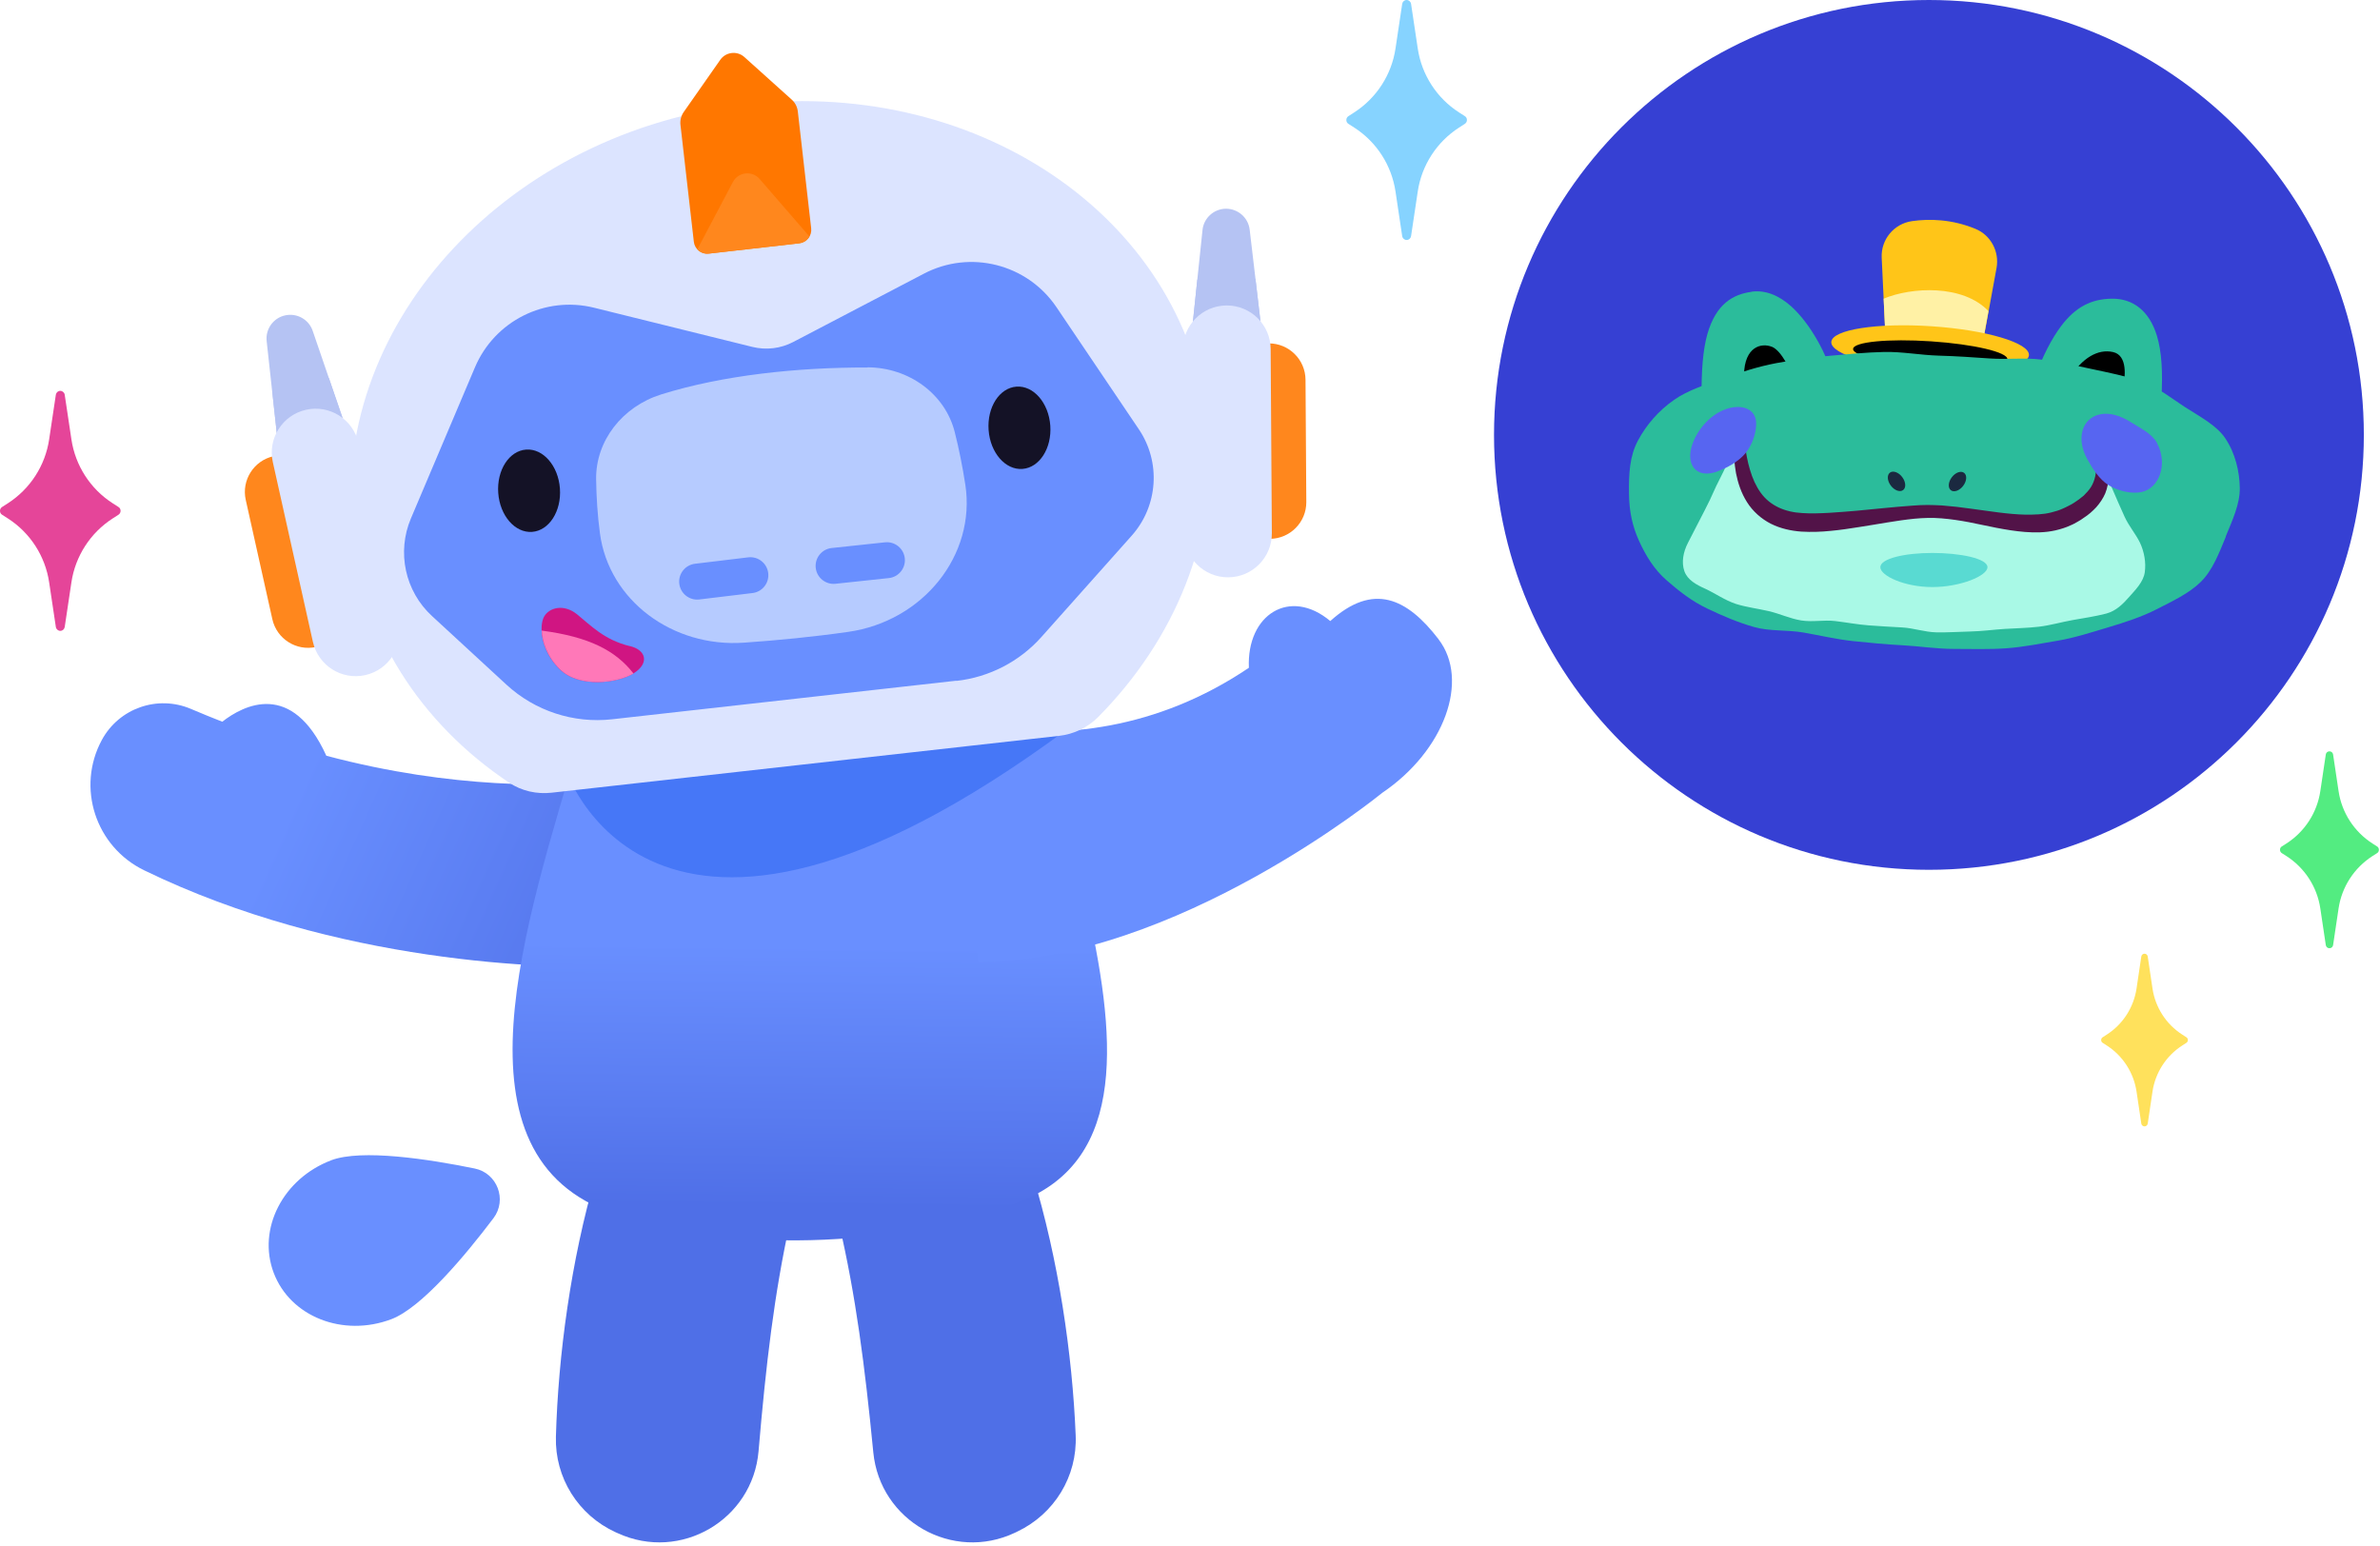 <svg width="274" height="178" viewBox="0 0 274 178" fill="none" xmlns="http://www.w3.org/2000/svg">
<g clip-path="url(#clip0_2670_293234)">
<path d="M71.37 111.27C63.11 111.57 38.8 110.99 16.6 100.2C11 97.48 8.77 90.67 11.72 85.2C13.7 81.53 18.15 79.98 21.99 81.62C23.21 82.14 24.41 82.63 25.59 83.09C28.04 81.18 33.6 78.28 37.57 87.01C52.44 90.94 63.66 90.41 70.2 90.14C70.21 90.14 71.77 110.18 71.37 111.28V111.27Z" fill="url(#paint0_linear_2670_293234)"/>
<path d="M90.94 140.75C89.14 148.95 88.19 156.98 87.33 167.07C86.66 174.98 78.35 179.83 71.13 176.52L70.88 176.41C66.55 174.43 63.87 170.11 64 165.42C64.26 156.08 65.72 145.14 68.61 135.25C68.67 135.04 68.89 134.91 69.11 134.97L90.64 140.26C90.86 140.31 90.99 140.53 90.94 140.75Z" fill="#4F6FE7"/>
<path d="M96.61 140.94C98.51 149.12 99.56 157.14 100.54 167.21C101.31 175.11 109.68 179.86 116.85 176.46L117.1 176.34C121.4 174.3 124.03 169.96 123.84 165.27C123.46 155.93 121.87 145.01 118.86 135.16C118.8 134.95 118.57 134.83 118.36 134.88L96.9 140.44C96.68 140.5 96.55 140.71 96.61 140.93V140.94Z" fill="#4F6FE7"/>
<path d="M66.76 85.08C60.47 106.51 51.32 133.17 70.72 139.72C85.54 144.72 104.78 143.19 117.37 138.36C129.96 133.53 128.51 119.04 124.96 103.49C121.41 87.94 116.24 71.77 116.24 71.77L66.76 85.07V85.08Z" fill="url(#paint1_linear_2670_293234)"/>
<path d="M165.62 73.6C161.98 68.86 158.11 67.03 153.15 71.5C148.5 67.6 143.51 70.75 143.78 76.88C133.12 84.07 122.17 85.06 112.96 83.78C112.95 83.78 112.09 109.72 112.63 110.76C135.4 110.69 159.13 91.28 159.13 91.28C166.3 86.43 169.22 78.31 165.62 73.61V73.6Z" fill="#698FFF"/>
<path d="M64.89 88.03C64.89 88.03 74.39 119.7 122.7 84.07L64.89 88.03Z" fill="#4677F7"/>
<path d="M104.18 19.29C94.99 19.5 85.63 20.34 76.73 21.85C55.41 25.46 40.87 44.69 44.41 64.82C44.44 65.01 44.48 65.19 44.51 65.38C46.85 78.19 58.98 87.25 72.74 86.69C84.59 86.21 97.74 85.22 109.99 83.42C124.53 81.28 134.95 68.89 133.87 55.05C133.51 50.4 132.95 45.7 132.2 41.17C130.05 28.23 118.05 18.98 104.18 19.3V19.29Z" fill="#698FFF"/>
<path d="M61.253 61.235C63.214 61.094 64.651 58.858 64.462 56.242C64.274 53.625 62.531 51.619 60.57 51.76C58.609 51.901 57.172 54.137 57.361 56.753C57.549 59.37 59.292 61.377 61.253 61.235Z" fill="#141226"/>
<path d="M117.706 53.988C119.667 53.846 121.104 51.611 120.916 48.994C120.727 46.378 118.985 44.371 117.023 44.512C115.062 44.654 113.625 46.889 113.814 49.506C114.002 52.122 115.745 54.129 117.706 53.988Z" fill="#141226"/>
<path d="M99.88 42.31C91.77 42.29 83.19 43.2 76.12 45.41C71.65 46.81 68.57 50.75 68.63 55.18C68.66 57.24 68.79 59.32 69.07 61.41C70.1 69.12 77.43 74.57 85.66 73.99C89.55 73.72 93.65 73.32 97.63 72.75C106.27 71.53 112.39 63.91 111.13 55.77C110.81 53.72 110.41 51.69 109.92 49.76C108.82 45.37 104.66 42.31 99.88 42.29V42.31Z" fill="#B6CBFF"/>
<path d="M86.139 64.168L80.013 64.905C78.878 65.042 78.069 66.073 78.205 67.207C78.342 68.343 79.373 69.152 80.508 69.016L86.633 68.278C87.769 68.142 88.578 67.111 88.441 65.976C88.305 64.841 87.274 64.032 86.139 64.168Z" fill="#698FFF"/>
<path d="M96.19 67.209L102.325 66.555C103.462 66.433 104.285 65.413 104.164 64.277C104.042 63.14 103.023 62.317 101.886 62.438L95.751 63.093C94.614 63.214 93.791 64.234 93.912 65.37C94.033 66.507 95.053 67.33 96.19 67.209Z" fill="#698FFF"/>
<path d="M86.03 12.01C58.79 15.06 38.4 36.81 40.49 60.59C41.57 72.89 48.45 83.31 58.6 90.1C60.05 91.07 61.8 91.46 63.53 91.26L121.92 84.72C123.62 84.53 125.21 83.77 126.42 82.56C135.24 73.65 140.2 61.87 139.12 49.54C137.03 25.76 113.26 8.95 86.02 12L86.03 12.01ZM110.09 78.37L70.47 82.81C66.03 83.31 61.59 81.85 58.31 78.83L49.74 70.93C46.63 68.07 45.66 63.57 47.31 59.68L54.68 42.29C56.95 36.94 62.76 34.03 68.4 35.43L86.62 39.94C88.2 40.33 89.87 40.13 91.31 39.38L106.36 31.51C111.69 28.72 118.26 30.38 121.63 35.37L131.11 49.42C133.67 53.21 133.33 58.25 130.29 61.67L119.9 73.33C117.37 76.17 113.88 77.97 110.11 78.39L110.09 78.37Z" fill="#DCE4FF"/>
<path fill-rule="evenodd" clip-rule="evenodd" d="M78.339 14.38L79.879 27.84C79.979 28.69 80.749 29.3 81.599 29.2L92.029 28.01C92.879 27.91 93.489 27.14 93.389 26.29L91.849 12.83C91.789 12.3 91.539 11.81 91.139 11.46L85.699 6.57C84.869 5.82 83.559 5.97 82.919 6.89L78.719 12.89C78.409 13.33 78.279 13.86 78.339 14.39V14.38Z" fill="#FF7700"/>
<path fill-rule="evenodd" clip-rule="evenodd" d="M84.379 20.95L80.279 28.71C80.599 29.06 81.079 29.26 81.589 29.2L92.019 28.01C92.529 27.95 92.949 27.65 93.189 27.23L87.449 20.6C86.589 19.61 84.999 19.79 84.379 20.95Z" fill="#FF871D"/>
<path d="M72.519 74.39C69.549 73.67 67.999 71.99 66.439 70.73C64.879 69.47 63.209 69.97 62.639 70.99C62.069 72.01 62.179 74.79 64.419 77.03C66.669 79.26 71.169 78.63 72.96 77.51C74.749 76.39 74.439 74.85 72.519 74.38V74.39Z" fill="#D01582"/>
<path d="M62.36 72.59C62.41 73.87 62.96 75.57 64.43 77.03C66.66 79.25 71.11 78.64 72.93 77.54C70.9 74.92 67.85 73.32 62.36 72.6V72.59Z" fill="#FF78B8"/>
<path d="M145.65 41.61L136.85 41.67L138.44 26.48C138.58 25.1 139.75 24.04 141.14 24.03C142.53 24.03 143.71 25.06 143.87 26.44L145.66 41.61H145.65Z" fill="#B5C3F3"/>
<path d="M141.18 30.88C139.89 30.88 138.73 31.4 137.84 32.2L136.85 41.67L145.65 41.61L144.54 32.15C143.64 31.36 142.47 30.87 141.18 30.87V30.88Z" fill="#B5C3F3"/>
<path d="M144.402 39.546L146.062 39.535C148.382 39.52 150.284 41.398 150.299 43.718L150.39 57.798C150.405 60.118 148.527 62.02 146.207 62.035L144.547 62.045L144.402 39.546Z" fill="#FF871D"/>
<path d="M146.286 40.184C146.268 37.395 143.993 35.149 141.204 35.167C138.415 35.185 136.168 37.46 136.186 40.249L136.323 61.449C136.341 64.238 138.617 66.484 141.406 66.466C144.195 66.448 146.441 64.172 146.423 61.383L146.286 40.184Z" fill="#DCE4FF"/>
<path d="M32.36 54.46L40.95 52.54L36 38.09C35.55 36.77 34.18 36.01 32.82 36.31C31.46 36.61 30.55 37.89 30.7 39.27L32.36 54.45V54.46Z" fill="#B5C3F3"/>
<path d="M34.32 43C35.58 42.72 36.83 42.95 37.87 43.54L40.96 52.55L32.37 54.47L31.34 45.01C32.04 44.04 33.07 43.3 34.33 43.01L34.32 43Z" fill="#B5C3F3"/>
<path d="M38.001 74.124L36.38 74.485C34.116 74.99 31.86 73.556 31.355 71.292L28.291 57.549C27.786 55.285 29.219 53.029 31.484 52.524L33.104 52.163L38.001 74.124Z" fill="#FF871D"/>
<path d="M36.023 73.895C36.63 76.617 39.329 78.332 42.051 77.725C44.773 77.118 46.488 74.419 45.881 71.697L41.267 51.005C40.66 48.283 37.961 46.568 35.239 47.175C32.517 47.782 30.802 50.481 31.409 53.203L36.023 73.895Z" fill="#DCE4FF"/>
<path d="M38.13 133.58C41.63 132.26 49.37 133.45 54.65 134.53C57.25 135.06 58.41 138.13 56.81 140.25C53.56 144.55 48.54 150.56 45.05 151.88C39.48 153.98 33.42 151.59 31.51 146.54C29.6 141.49 32.57 135.69 38.14 133.58H38.13Z" fill="#698FFF"/>
<path d="M167.97 12.94C165.4 11.29 163.67 8.6 163.22 5.58L162.45 0.44C162.41 0.19 162.19 0 161.94 0C161.68 0 161.47 0.19 161.43 0.44L160.66 5.58C160.21 8.6 158.48 11.28 155.91 12.94L155.24 13.37C155.09 13.47 155 13.63 155 13.8V13.83C155 14.01 155.09 14.17 155.24 14.26L155.91 14.69C158.48 16.34 160.21 19.03 160.66 22.05L161.43 27.19C161.47 27.44 161.69 27.63 161.94 27.63C162.2 27.63 162.41 27.44 162.45 27.19L163.22 22.05C163.67 19.03 165.4 16.35 167.97 14.69L168.64 14.26C168.79 14.16 168.88 14 168.88 13.83V13.8C168.88 13.62 168.79 13.46 168.64 13.37L167.97 12.94Z" fill="#86D3FF"/>
<path d="M12.97 57.94C10.4 56.29 8.67 53.6 8.22 50.58L7.45 45.44C7.41 45.19 7.19 45 6.94 45C6.68 45 6.47 45.19 6.43 45.44L5.66 50.58C5.21 53.6 3.48 56.28 0.91 57.94L0.24 58.37C0.09 58.47 0 58.63 0 58.8V58.83C0 59.01 0.09 59.17 0.24 59.26L0.91 59.69C3.48 61.34 5.21 64.03 5.66 67.05L6.43 72.19C6.47 72.44 6.69 72.63 6.94 72.63C7.2 72.63 7.41 72.44 7.45 72.19L8.22 67.05C8.67 64.03 10.4 61.35 12.97 59.69L13.64 59.26C13.79 59.16 13.88 59 13.88 58.83V58.8C13.88 58.62 13.79 58.46 13.64 58.37L12.97 57.94Z" fill="#E54599"/>
<path d="M273.13 97.11C271.02 95.75 269.6 93.56 269.23 91.08L268.6 86.86C268.57 86.65 268.39 86.5 268.18 86.5C267.97 86.5 267.79 86.65 267.76 86.86L267.13 91.08C266.76 93.56 265.34 95.75 263.23 97.11L262.68 97.46C262.56 97.54 262.49 97.67 262.49 97.82V97.85C262.49 97.99 262.56 98.13 262.68 98.21L263.23 98.56C265.34 99.92 266.76 102.11 267.13 104.59L267.76 108.81C267.79 109.02 267.97 109.17 268.18 109.17C268.39 109.17 268.57 109.02 268.6 108.81L269.23 104.59C269.6 102.11 271.02 99.92 273.13 98.56L273.68 98.21C273.8 98.13 273.87 98 273.87 97.85V97.82C273.87 97.68 273.8 97.54 273.68 97.46L273.13 97.11Z" fill="#53EC81"/>
<path d="M251.23 119.11C249.38 117.92 248.14 115.99 247.81 113.82L247.26 110.12C247.23 109.94 247.08 109.8 246.89 109.8C246.71 109.8 246.55 109.93 246.52 110.12L245.97 113.82C245.64 115.99 244.4 117.92 242.55 119.11L242.07 119.42C241.96 119.49 241.9 119.61 241.9 119.73V119.75C241.9 119.88 241.96 119.99 242.07 120.06L242.55 120.37C244.4 121.56 245.64 123.49 245.97 125.66L246.52 129.36C246.55 129.54 246.7 129.68 246.89 129.68C247.07 129.68 247.23 129.55 247.26 129.36L247.81 125.66C248.14 123.49 249.38 121.56 251.23 120.37L251.71 120.06C251.82 119.99 251.88 119.87 251.88 119.75V119.73C251.88 119.6 251.82 119.49 251.71 119.42L251.23 119.11Z" fill="#FFE15C"/>
<path d="M222.07 100.14C249.723 100.14 272.14 77.723 272.14 50.07C272.14 22.417 249.723 0 222.07 0C194.417 0 172 22.417 172 50.07C172 77.723 194.417 100.14 222.07 100.14Z" fill="#3640D3"/>
<path d="M217.112 39.771L216.632 29.669C216.533 27.578 218.044 25.756 220.121 25.459C222.085 25.176 224.685 25.219 227.425 26.349C229.191 27.07 230.194 28.963 229.855 30.842L227.906 41.48L217.112 39.785V39.771Z" fill="#FFC518"/>
<path d="M228.936 35.829C225.983 32.707 220.035 33.046 216.856 34.388L217.111 39.757L227.184 41.339C227.467 41.226 227.735 41.127 227.975 41L228.922 35.815L228.936 35.829Z" fill="#FFF1A5"/>
<path d="M233.583 40.892C233.678 39.475 228.662 37.985 222.379 37.563C216.097 37.142 210.926 37.948 210.831 39.365C210.736 40.782 215.752 42.273 222.035 42.694C228.318 43.116 233.488 42.309 233.583 40.892Z" fill="#FFC518"/>
<path d="M231.101 41.36C231.155 40.551 227.223 39.627 222.319 39.298C217.414 38.969 213.394 39.359 213.34 40.168C213.285 40.978 217.217 41.901 222.122 42.23C227.027 42.56 231.047 42.17 231.101 41.36Z" fill="black"/>
<path d="M201.656 33.596C199.536 33.878 197.572 34.966 196.569 38.442C196.061 40.236 195.849 42.68 195.905 45.901C198.222 47.046 198.463 45.534 201.034 45.195C203.605 44.856 203.619 44.955 206.177 44.63C208.734 44.305 209.045 45.167 211.333 43.966C210.74 42.256 210.034 40.617 209.271 39.261C208.338 37.608 207.293 36.252 206.205 35.263C204.75 33.963 203.196 33.37 201.641 33.582L201.656 33.596Z" fill="#2BBC9B"/>
<path d="M234.191 43.642C235.18 40.944 236.198 38.994 237.3 37.525C238.938 35.349 240.761 34.416 243.135 34.388C245.508 34.36 247.429 35.73 248.32 38.669C248.871 40.492 249.012 42.907 248.828 45.903C245.24 46.807 245.197 44.956 241.496 44.843C237.794 44.73 237.37 45.549 234.191 43.642Z" fill="#2BBC9B"/>
<path d="M203.986 39.927C202.799 39.446 200.835 39.884 200.779 43.162L206.176 42.865C206.176 42.865 205.173 40.393 203.972 39.912L203.986 39.927Z" fill="black"/>
<path d="M243.275 40.534C241.552 40.138 239.687 41.184 238.246 43.586L244.363 44.786C244.716 43.359 244.942 40.915 243.275 40.534Z" fill="black"/>
<path d="M256.232 61.783C257.023 59.847 257.885 58.025 257.857 56.16C257.828 54.295 257.348 52.19 256.19 50.466C255.229 49.025 253.435 48.065 251.541 46.864C250.086 45.931 248.546 44.631 246.469 43.897C244.802 43.303 242.853 42.922 240.748 42.47C238.982 42.088 237.046 41.664 234.955 41.396C233.133 41.156 231.14 41.41 229.064 41.269C227.213 41.142 225.263 41.001 223.2 40.944C221.138 40.888 219.004 40.478 216.942 40.52C214.879 40.562 212.717 40.775 210.697 40.958C208.535 41.156 206.459 41.438 204.495 41.806C202.333 42.215 200.341 42.88 198.49 43.529C196.371 44.278 194.337 44.914 192.74 46.03C190.932 47.288 189.533 48.926 188.572 50.721C187.612 52.515 187.513 54.507 187.541 56.81C187.555 58.901 187.951 60.624 188.685 62.249C189.477 63.987 190.437 65.569 191.907 66.841C193.277 68.042 194.803 69.243 196.611 70.09C198.25 70.867 200.044 71.659 201.966 72.195C203.746 72.704 205.752 72.492 207.674 72.831C209.595 73.17 211.375 73.594 213.297 73.806C215.19 74.004 217.097 74.187 218.99 74.286C220.883 74.385 222.946 74.71 224.966 74.71C226.987 74.71 228.979 74.781 230.957 74.639C232.935 74.498 234.955 74.088 236.891 73.764C238.826 73.439 240.818 72.789 242.669 72.238C244.661 71.644 246.554 71.023 248.25 70.161C250.1 69.214 251.994 68.338 253.364 66.996C254.734 65.654 255.483 63.648 256.26 61.769L256.232 61.783Z" fill="#2BBC9B"/>
<path d="M241.779 53.263C241.864 54.04 242.076 55.156 241.016 56.597C240.465 57.36 239.688 58.236 238.191 58.942C236.99 59.507 235.69 59.465 234.32 59.493C233.048 59.522 231.762 59.437 230.392 59.239C229.106 59.055 227.722 59.267 226.394 59.069C225.066 58.872 223.794 58.448 222.466 58.419C221.421 58.391 220.135 58.745 218.708 58.9C217.507 59.027 216.236 59.239 214.95 59.394C213.664 59.55 212.35 59.366 211.135 59.465C209.751 59.578 208.479 59.394 207.377 59.31C205.837 59.197 204.368 59.338 203.308 58.603C202.249 57.868 201.853 56.512 201.302 55.029C200.893 53.913 200.412 52.754 200.313 51.144C198.844 52.698 199.141 52.924 198.152 54.817C197.163 56.724 197.276 56.781 196.287 58.688C195.298 60.595 195.312 60.595 194.323 62.503C193.786 63.548 193.56 64.735 193.913 65.752C194.266 66.769 195.284 67.32 196.357 67.801C197.488 68.323 198.561 69.1 199.833 69.524C201.034 69.906 202.334 70.061 203.619 70.358C204.905 70.654 206.063 71.22 207.363 71.431C208.663 71.643 209.977 71.347 211.277 71.502C212.576 71.658 213.834 71.898 215.12 71.997C216.405 72.096 217.705 72.166 218.991 72.237C220.29 72.308 221.59 72.774 222.918 72.802C224.246 72.83 225.546 72.731 226.86 72.703C228.174 72.675 229.488 72.491 230.802 72.406C232.116 72.322 233.444 72.308 234.743 72.152C236.043 71.997 237.343 71.615 238.615 71.389C239.886 71.163 241.242 70.965 242.486 70.64C243.63 70.329 244.407 69.538 245.128 68.719C245.848 67.9 246.766 66.995 246.922 65.879C247.077 64.763 246.865 63.534 246.357 62.46C245.876 61.471 245.085 60.567 244.591 59.479C244.096 58.391 243.658 57.388 243.206 56.329C242.754 55.269 242.245 54.308 241.836 53.263H241.779Z" fill="#A9F9E6"/>
<path d="M242.457 53.178C242.598 53.687 242.739 54.28 242.739 54.916C242.739 55.537 242.612 56.201 242.372 56.795C242.118 57.388 241.751 57.925 241.327 58.405C240.903 58.858 240.437 59.267 239.928 59.592L239.561 59.846C239.433 59.931 239.306 59.988 239.179 60.072C238.925 60.214 238.671 60.369 238.374 60.482C237.809 60.751 237.23 60.92 236.636 61.062C235.449 61.33 234.263 61.33 233.132 61.245C230.858 61.062 228.753 60.525 226.648 60.115C225.602 59.917 224.557 59.762 223.511 59.677C222.466 59.592 221.463 59.62 220.403 59.719C218.298 59.931 216.179 60.355 214.031 60.68C212.957 60.85 211.87 61.019 210.768 61.118C209.666 61.231 208.549 61.273 207.377 61.203C206.218 61.118 205.003 60.864 203.873 60.299C202.757 59.733 201.768 58.843 201.118 57.798C200.454 56.752 200.087 55.608 199.861 54.492C199.663 53.362 199.578 52.231 199.606 51.13C199.606 50.776 199.903 50.508 200.242 50.508C200.553 50.508 200.807 50.748 200.85 51.045C201.005 52.104 201.175 53.136 201.471 54.096C201.754 55.071 202.164 55.975 202.7 56.724C203.788 58.236 205.526 58.971 207.504 59.069C208.493 59.14 209.538 59.098 210.584 59.041C211.629 58.971 212.689 58.9 213.763 58.801C215.896 58.603 218.044 58.363 220.248 58.208C220.799 58.165 221.349 58.137 221.915 58.137C222.48 58.137 223.045 58.165 223.596 58.194C224.698 58.278 225.8 58.405 226.874 58.561C229.035 58.843 231.154 59.211 233.203 59.253C234.22 59.253 235.223 59.239 236.142 58.999C236.594 58.886 237.046 58.759 237.47 58.561C237.682 58.476 237.894 58.363 238.12 58.25C238.233 58.194 238.346 58.137 238.445 58.081L238.755 57.897C239.165 57.642 239.532 57.36 239.886 57.063C240.196 56.752 240.507 56.428 240.733 56.06C240.959 55.693 241.115 55.283 241.214 54.845C241.313 54.393 241.327 53.913 241.355 53.348C241.355 53.037 241.623 52.797 241.934 52.811C242.188 52.811 242.386 52.994 242.457 53.22V53.178Z" fill="#521348"/>
<path d="M248.319 51.003C249.619 53.391 248.602 56.231 246.525 56.654C245.423 56.88 243.855 56.556 242.696 55.821C241.679 55.171 240.888 53.942 240.28 52.826C238.98 50.438 239.715 48.121 241.792 47.697C242.894 47.471 244.151 47.867 245.31 48.602C246.327 49.251 247.726 49.887 248.333 51.003H248.319Z" fill="#5765F1"/>
<path d="M197.685 54.294C195.481 55.072 194.294 53.758 194.648 51.85C194.972 50.141 196.371 48.163 198.208 47.301C200.172 46.383 202.107 46.891 202.178 48.657C202.22 49.717 201.782 51.215 200.892 52.246C200.101 53.164 198.815 53.885 197.685 54.28V54.294Z" fill="#5765F1"/>
<path d="M228.809 65.299C228.809 66.303 225.672 67.588 222.465 67.588C219.258 67.588 216.475 66.288 216.475 65.299C216.475 64.311 219.272 63.661 222.465 63.661C225.658 63.661 228.809 64.296 228.809 65.299Z" fill="#59DAD2"/>
<path d="M219.1 56.42C219.46 56.147 219.412 55.477 218.993 54.923C218.573 54.37 217.941 54.143 217.58 54.416C217.22 54.69 217.267 55.36 217.687 55.914C218.107 56.467 218.739 56.694 219.1 56.42Z" fill="#1B2940"/>
<path d="M226.011 55.936C226.431 55.383 226.478 54.712 226.118 54.439C225.757 54.166 225.125 54.392 224.705 54.946C224.285 55.499 224.238 56.169 224.598 56.443C224.959 56.716 225.591 56.489 226.011 55.936Z" fill="#1B2940"/>
</g>
<defs>
<linearGradient id="paint0_linear_2670_293234" x1="78.935" y1="111.239" x2="22.289" y2="85.73" gradientUnits="userSpaceOnUse">
<stop stop-color="#4F6FE7"/>
<stop offset="0.79" stop-color="#698FFF"/>
</linearGradient>
<linearGradient id="paint1_linear_2670_293234" x1="93.73" y1="76.23" x2="93.03" y2="138.95" gradientUnits="userSpaceOnUse">
<stop offset="0.52" stop-color="#698FFF"/>
<stop offset="0.83" stop-color="#597BF0"/>
<stop offset="1" stop-color="#4F6FE7"/>
</linearGradient>
<clipPath id="clip0_2670_293234">
<rect width="273.88" height="177.57" fill="white"/>
</clipPath>
</defs>
</svg>
